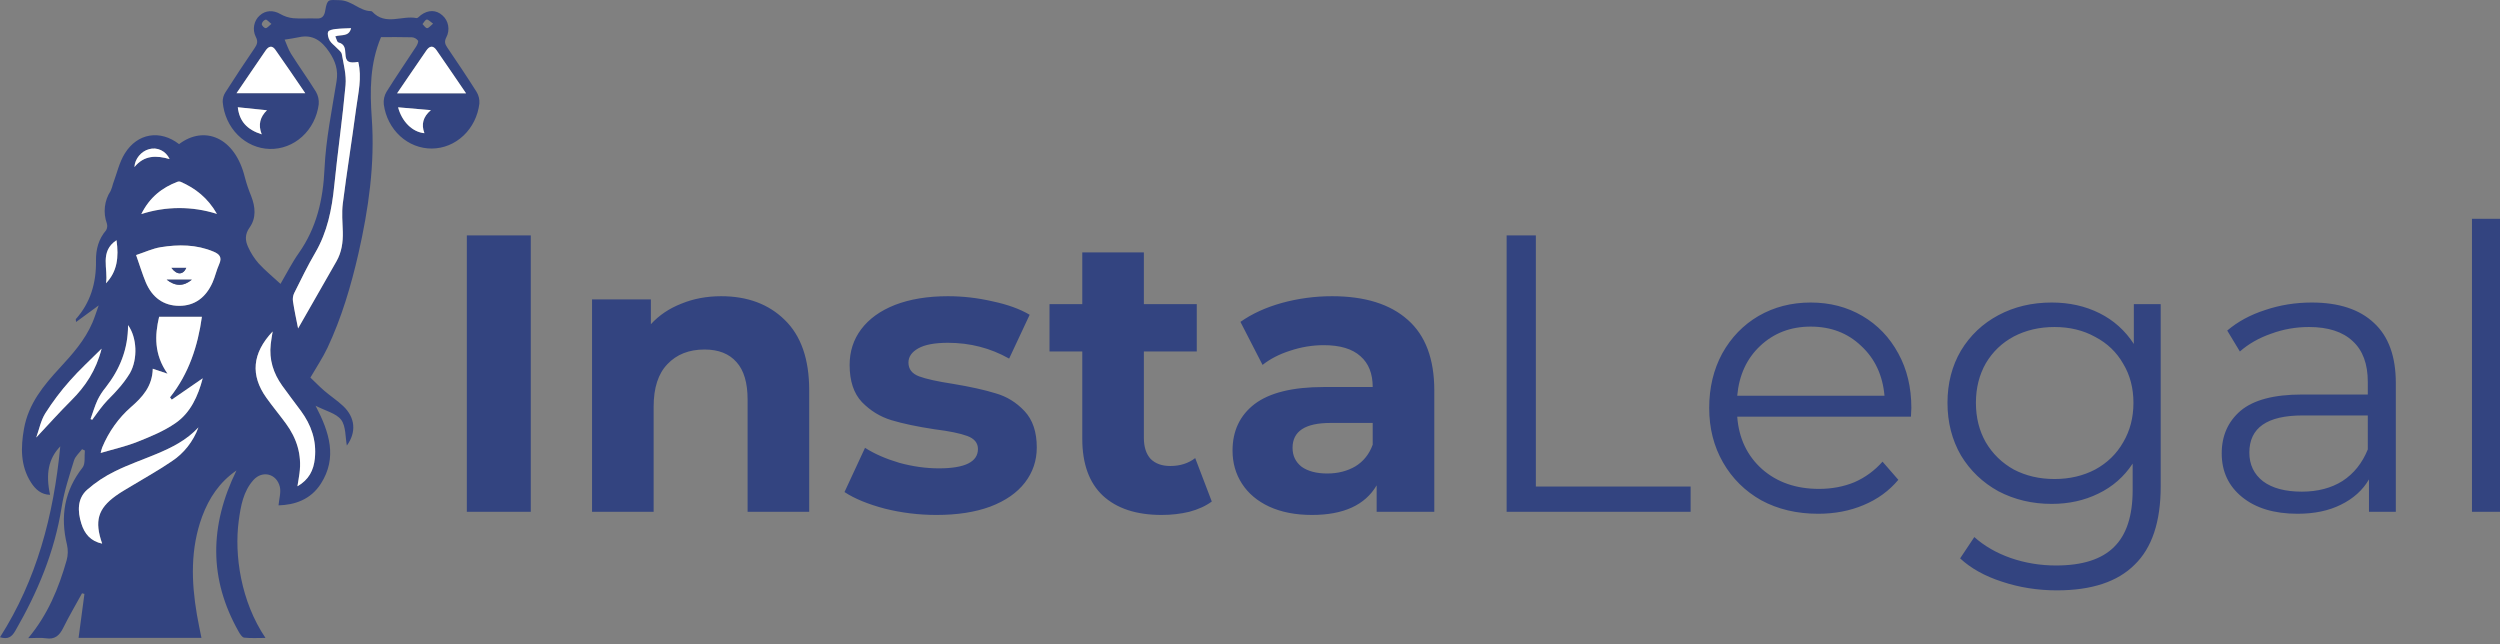<svg width="194" height="50" viewBox="0 0 194 50" fill="none" xmlns="http://www.w3.org/2000/svg">
<rect x="0" y="0" width="194" height="50" fill="#808080" stroke="none"/>
<path d="M18.35 36.508C17.032 37.415 16.223 38.639 15.684 40.088C14.773 42.574 14.841 45.127 15.28 47.696C15.38 48.289 15.511 48.876 15.632 49.498H6.097L6.552 46.087L6.365 46.04C5.877 46.932 5.36 47.807 4.908 48.721C4.612 49.328 4.24 49.637 3.575 49.532C3.16 49.468 2.73 49.52 2.189 49.52C3.705 47.71 4.551 45.655 5.169 43.485C5.278 43.093 5.289 42.677 5.2 42.279C4.656 40.052 5.007 38.071 6.41 36.279C6.636 35.989 6.536 35.407 6.586 34.961L6.368 34.855C6.154 35.146 5.843 35.406 5.742 35.736C5.378 36.926 4.978 38.12 4.785 39.346C4.233 42.838 2.907 45.973 1.185 48.957C0.902 49.445 0.604 49.63 0 49.449C2.829 45.01 4.156 40.06 4.677 34.64C3.757 35.589 3.535 36.776 3.885 38.397C3.2 38.384 2.753 37.981 2.404 37.438C1.58 36.148 1.605 34.714 1.863 33.264C2.214 31.313 3.389 29.904 4.637 28.551C5.615 27.489 6.58 26.414 7.173 25.036C7.347 24.628 7.479 24.197 7.658 23.699L5.906 24.985C5.888 24.827 5.869 24.779 5.883 24.765C7.014 23.5 7.476 21.959 7.449 20.235C7.436 19.341 7.652 18.547 8.233 17.869C8.278 17.791 8.307 17.703 8.317 17.611C8.327 17.52 8.318 17.427 8.291 17.34C8.142 16.927 8.09 16.483 8.141 16.044C8.191 15.606 8.342 15.187 8.58 14.826C8.66 14.645 8.724 14.456 8.771 14.261C9.067 13.47 9.252 12.605 9.683 11.912C10.674 10.312 12.442 10.058 13.896 11.184C15.825 9.716 18.23 10.604 19.003 13.768C19.133 14.26 19.295 14.742 19.489 15.21C19.82 16.055 19.897 16.916 19.367 17.659C18.988 18.187 19.025 18.673 19.253 19.165C19.463 19.635 19.741 20.067 20.075 20.447C20.58 20.997 21.161 21.468 21.767 22.029C22.251 21.204 22.664 20.375 23.187 19.637C24.563 17.681 25.075 15.508 25.183 13.078C25.287 10.812 25.756 8.561 26.115 6.315C26.263 5.432 26.02 4.733 25.55 4.037C24.958 3.152 24.252 2.653 23.199 2.887C22.833 2.967 22.458 3.015 22.089 3.076C22.254 3.45 22.378 3.853 22.591 4.184C23.216 5.173 23.898 6.122 24.517 7.12C24.688 7.412 24.764 7.757 24.732 8.101C24.606 9.075 24.149 9.966 23.447 10.604C22.746 11.242 21.849 11.581 20.929 11.558C20.008 11.535 19.128 11.151 18.455 10.479C17.782 9.807 17.365 8.894 17.282 7.914C17.274 7.648 17.347 7.387 17.489 7.169C18.23 6.009 18.987 4.863 19.761 3.73C19.961 3.436 20.038 3.216 19.846 2.852C19.71 2.58 19.668 2.267 19.724 1.966C19.781 1.664 19.934 1.393 20.157 1.199C20.61 0.786 21.218 0.776 21.747 1.085C22.061 1.267 22.405 1.379 22.76 1.414C23.364 1.466 23.976 1.406 24.583 1.436C25.028 1.458 25.176 1.202 25.239 0.814C25.398 -0.125 25.508 -0.002 26.35 0.014C27.297 0.031 27.901 0.857 28.788 0.863C28.827 0.866 28.865 0.883 28.893 0.912C29.916 2.012 31.187 1.178 32.323 1.403C32.418 1.422 32.547 1.257 32.656 1.175C33.23 0.748 33.856 0.756 34.336 1.197C34.567 1.397 34.724 1.679 34.778 1.992C34.832 2.304 34.781 2.627 34.632 2.902C34.469 3.219 34.528 3.42 34.705 3.682C35.475 4.818 36.243 5.957 36.977 7.122C37.145 7.392 37.224 7.715 37.2 8.039C37.084 8.998 36.648 9.879 35.97 10.52C35.293 11.162 34.422 11.519 33.517 11.527C32.612 11.534 31.735 11.192 31.048 10.562C30.362 9.933 29.912 9.059 29.782 8.102C29.746 7.76 29.82 7.414 29.994 7.123C30.734 5.938 31.525 4.791 32.286 3.624C32.377 3.485 32.492 3.233 32.434 3.149C32.376 3.074 32.305 3.013 32.224 2.969C32.143 2.925 32.054 2.899 31.963 2.893C31.125 2.868 30.285 2.882 29.566 2.882C28.693 4.962 28.701 7.047 28.85 9.172C29.101 12.734 28.6 16.21 27.814 19.676C27.233 22.207 26.504 24.667 25.41 26.994C25.05 27.757 24.575 28.459 24.087 29.301C24.425 29.617 24.78 29.994 25.167 30.324C25.639 30.731 26.164 31.073 26.62 31.5C27.588 32.406 27.657 33.556 26.916 34.575C26.794 33.942 26.849 33.071 26.472 32.574C26.094 32.077 25.272 31.887 24.489 31.487C25.58 33.569 26.18 35.526 24.902 37.53C24.101 38.785 22.857 39.18 21.614 39.217C21.658 38.704 21.818 38.203 21.715 37.774C21.466 36.752 20.363 36.483 19.674 37.242C18.881 38.117 18.681 39.264 18.527 40.406C18.168 43.07 18.693 46.679 20.601 49.503C20.009 49.503 19.474 49.539 18.945 49.48C18.79 49.463 18.627 49.202 18.522 49.019C16.207 44.932 16.248 40.805 18.35 36.508ZM11.854 28.614C11.823 29.994 11.031 30.838 10.155 31.599C9.197 32.439 8.437 33.506 7.934 34.716C7.883 34.858 7.842 35.004 7.811 35.153C8.803 34.858 9.766 34.646 10.675 34.282C11.691 33.876 12.729 33.447 13.637 32.821C14.78 32.03 15.366 30.748 15.73 29.358L13.328 31.011L13.191 30.834C14.653 28.995 15.354 26.834 15.666 24.58H12.347C12.005 26.029 11.949 27.496 12.999 28.997L11.854 28.614ZM23.131 25.487C24.111 23.775 25.108 22.032 26.107 20.29C26.512 19.584 26.623 18.812 26.601 17.999C26.581 17.268 26.515 16.525 26.601 15.807C26.916 13.34 27.308 10.885 27.637 8.42C27.796 7.229 28.102 6.036 27.799 4.817C27.058 4.935 26.829 4.817 26.802 4.184C26.783 3.741 26.726 3.426 26.26 3.306C26.153 3.277 26.101 3.004 26.015 2.831C26.501 2.673 27.067 2.888 27.243 2.199C26.809 2.221 26.421 2.219 26.039 2.267C25.833 2.292 25.524 2.344 25.463 2.483C25.389 2.654 25.475 2.958 25.585 3.154C25.71 3.374 25.94 3.526 26.116 3.716C26.264 3.874 26.492 4.032 26.525 4.214C26.663 5.005 26.883 5.826 26.814 6.611C26.58 9.213 26.201 11.801 25.939 14.402C25.752 16.254 25.396 18.024 24.457 19.633C23.865 20.643 23.351 21.706 22.828 22.756C22.735 22.951 22.702 23.172 22.732 23.389C22.842 24.068 22.99 24.754 23.132 25.487H23.131ZM10.561 19.793C10.857 20.624 11.048 21.282 11.312 21.908C11.811 23.087 12.698 23.734 13.904 23.734C15.109 23.734 15.985 23.076 16.498 21.913C16.698 21.46 16.802 20.964 17.006 20.511C17.258 19.959 17.03 19.72 16.578 19.531C15.246 18.966 13.853 18.961 12.469 19.184C11.848 19.284 11.253 19.565 10.561 19.793ZM7.928 42.186C7.313 40.428 7.599 39.47 9.005 38.462C9.41 38.171 9.847 37.932 10.272 37.671C11.291 37.049 12.337 36.472 13.326 35.798C14.267 35.184 14.994 34.26 15.4 33.166C14.484 34.156 13.339 34.724 12.158 35.222C11.082 35.671 9.978 36.048 8.934 36.567C8.152 36.944 7.421 37.429 6.758 38.01C5.995 38.696 6.017 39.675 6.314 40.623C6.562 41.423 7.029 41.995 7.928 42.186ZM21.158 25.722C19.561 27.415 19.424 29.124 20.671 30.87C21.156 31.552 21.691 32.194 22.186 32.868C23.015 34.002 23.43 35.274 23.237 36.728C23.196 37.044 23.139 37.348 23.077 37.734C23.966 37.225 24.335 36.499 24.429 35.564C24.57 34.169 24.141 32.971 23.353 31.892C22.87 31.232 22.366 30.592 21.894 29.926C21.218 28.977 20.869 27.91 21.005 26.7C21.039 26.414 21.094 26.131 21.158 25.722ZM36.166 7.242C35.384 6.098 34.632 4.987 33.866 3.885C33.595 3.494 33.324 3.568 33.073 3.934C32.605 4.628 32.126 5.315 31.654 6.005C31.374 6.413 31.095 6.824 30.812 7.24L36.166 7.242ZM23.686 7.231C22.886 6.062 22.135 4.946 21.362 3.848C21.105 3.483 20.832 3.591 20.604 3.926C20.167 4.568 19.727 5.207 19.29 5.85L18.348 7.231H23.686ZM16.835 16.599C16.119 15.349 15.152 14.603 14.009 14.107C13.935 14.081 13.856 14.081 13.782 14.107C12.598 14.563 11.626 15.293 10.968 16.617C12.88 15.998 14.92 15.992 16.835 16.599ZM7.885 27.056C6.977 27.967 6.155 28.714 5.423 29.549C4.723 30.335 4.085 31.182 3.514 32.08C3.169 32.634 3.035 33.336 2.811 33.958C3.741 32.969 4.615 31.99 5.538 31.071C6.617 29.986 7.451 28.763 7.885 27.056ZM7.027 32.522L7.153 32.579C7.449 32.177 7.737 31.758 8.06 31.378C8.383 30.998 8.8 30.627 9.135 30.225C9.489 29.836 9.807 29.413 10.084 28.959C10.708 27.852 10.628 26.186 9.936 25.232C9.936 27.102 9.293 28.674 8.202 30.065C7.956 30.363 7.744 30.691 7.571 31.043C7.353 31.512 7.205 32.023 7.027 32.517V32.522ZM33.437 8.547L30.892 8.329C31.189 9.45 32.012 10.254 32.935 10.338C32.677 9.654 32.819 9.072 33.437 8.547ZM20.309 10.426C20.013 9.656 20.195 9.067 20.715 8.555L18.453 8.322C18.575 9.387 19.138 10.048 20.309 10.426ZM8.224 21.983C9.098 21.07 9.23 19.958 9.042 18.64C7.694 19.529 8.42 20.886 8.224 21.983ZM13.162 12.344C13.021 12.037 12.784 11.793 12.492 11.653C12.2 11.513 11.872 11.486 11.564 11.576C10.958 11.735 10.462 12.323 10.431 12.964C11.197 12.027 12.143 12.048 13.162 12.344ZM21.061 1.854C20.854 1.695 20.719 1.509 20.608 1.523C20.535 1.548 20.47 1.593 20.418 1.653C20.366 1.713 20.33 1.787 20.312 1.866C20.312 1.98 20.5 2.183 20.617 2.183C20.734 2.183 20.859 2.017 21.061 1.854ZM33.606 1.835C33.379 1.676 33.236 1.504 33.115 1.518C32.995 1.532 32.896 1.743 32.788 1.868C32.907 1.982 33.019 2.184 33.145 2.184C33.271 2.184 33.392 2.009 33.606 1.835Z" fill="#334480"/>
<path d="M11.855 28.613L13 28.999C11.95 27.497 12.006 26.029 12.348 24.582H15.668C15.355 26.836 14.655 28.999 13.193 30.835L13.329 31.013L15.731 29.355C15.367 30.745 14.782 32.025 13.639 32.818C12.735 33.45 11.698 33.873 10.677 34.279C9.767 34.643 8.804 34.855 7.812 35.149C7.844 35.001 7.885 34.855 7.935 34.713C8.438 33.503 9.199 32.436 10.157 31.596C11.03 30.838 11.824 29.992 11.855 28.613Z" fill="white"/>
<path d="M23.132 25.487C22.984 24.754 22.836 24.063 22.734 23.375C22.703 23.158 22.737 22.937 22.83 22.742C23.357 21.692 23.867 20.628 24.459 19.619C25.402 18.01 25.756 16.24 25.94 14.388C26.202 11.787 26.58 9.2 26.815 6.596C26.886 5.805 26.667 4.994 26.526 4.2C26.494 4.013 26.266 3.86 26.118 3.701C25.942 3.512 25.712 3.36 25.586 3.14C25.478 2.95 25.391 2.641 25.465 2.469C25.525 2.328 25.835 2.278 26.041 2.252C26.424 2.205 26.812 2.206 27.245 2.184C27.069 2.872 26.504 2.659 26.017 2.817C26.103 2.996 26.153 3.271 26.261 3.292C26.728 3.412 26.784 3.728 26.803 4.17C26.83 4.802 27.052 4.924 27.8 4.802C28.096 6.022 27.8 7.215 27.639 8.406C27.31 10.871 26.916 13.326 26.602 15.792C26.51 16.511 26.577 17.254 26.602 17.985C26.623 18.798 26.513 19.567 26.109 20.276C25.111 22.032 24.113 23.775 23.132 25.487Z" fill="white"/>
<path d="M10.561 19.793C11.251 19.565 11.847 19.284 12.467 19.183C13.853 18.959 15.238 18.964 16.577 19.529C17.021 19.719 17.257 19.958 17.005 20.51C16.8 20.959 16.697 21.459 16.497 21.912C15.983 23.074 15.112 23.739 13.902 23.732C12.692 23.726 11.809 23.085 11.312 21.907C11.05 21.282 10.857 20.624 10.561 19.793ZM12.931 21.7C13.594 22.225 14.244 22.242 14.889 21.7H12.931ZM13.304 20.787C13.725 21.361 14.21 21.34 14.453 20.787H13.304Z" fill="white"/>
<path d="M7.928 42.186C7.03 41.995 6.555 41.422 6.31 40.623C6.014 39.674 5.995 38.694 6.755 38.01C7.418 37.429 8.15 36.944 8.932 36.567C9.976 36.048 11.082 35.673 12.156 35.222C13.341 34.727 14.483 34.159 15.398 33.166C14.993 34.26 14.265 35.184 13.325 35.798C12.338 36.475 11.291 37.052 10.265 37.674C9.84 37.934 9.403 38.172 8.997 38.465C7.599 39.47 7.313 40.428 7.928 42.186Z" fill="white"/>
<path d="M21.158 25.722C21.094 26.129 21.041 26.414 21.01 26.702C20.87 27.912 21.22 28.975 21.898 29.927C22.371 30.593 22.874 31.236 23.357 31.894C24.146 32.973 24.574 34.169 24.434 35.565C24.339 36.502 23.966 37.228 23.082 37.736C23.144 37.35 23.2 37.041 23.241 36.73C23.434 35.276 23.021 34.004 22.19 32.87C21.695 32.194 21.161 31.552 20.675 30.872C19.424 29.124 19.56 27.415 21.158 25.722Z" fill="white"/>
<path d="M36.166 7.242H30.814C31.097 6.826 31.375 6.415 31.655 6.006C32.128 5.315 32.605 4.628 33.074 3.936C33.326 3.564 33.597 3.496 33.868 3.887C34.632 4.988 35.384 6.098 36.166 7.242Z" fill="white"/>
<path d="M23.687 7.231H18.356L19.29 5.858C19.734 5.217 20.168 4.576 20.604 3.934C20.832 3.597 21.106 3.491 21.362 3.856C22.137 4.946 22.886 6.062 23.687 7.231Z" fill="white"/>
<path d="M16.835 16.599C14.919 15.99 12.878 15.994 10.964 16.612C11.627 15.288 12.593 14.555 13.778 14.103C13.851 14.076 13.931 14.076 14.005 14.103C15.152 14.603 16.119 15.349 16.835 16.599Z" fill="white"/>
<path d="M7.885 27.056C7.448 28.766 6.618 29.989 5.537 31.065C4.613 31.985 3.741 32.963 2.811 33.952C3.034 33.33 3.169 32.628 3.514 32.074C4.084 31.176 4.723 30.329 5.423 29.543C6.155 28.709 6.975 27.964 7.885 27.056Z" fill="white"/>
<path d="M7.028 32.517C7.205 32.022 7.353 31.512 7.571 31.038C7.744 30.687 7.956 30.359 8.202 30.062C9.293 28.67 9.941 27.099 9.936 25.229C10.626 26.178 10.708 27.85 10.084 28.956C9.807 29.409 9.489 29.833 9.135 30.221C8.794 30.623 8.394 30.973 8.06 31.375C7.725 31.777 7.451 32.172 7.155 32.574L7.028 32.517Z" fill="white"/>
<path d="M33.437 8.547C32.821 9.067 32.679 9.654 32.935 10.336C32.012 10.252 31.19 9.449 30.892 8.327L33.437 8.547Z" fill="white"/>
<path d="M20.309 10.426C19.137 10.048 18.573 9.387 18.453 8.322L20.715 8.555C20.195 9.069 20.008 9.654 20.309 10.426Z" fill="white"/>
<path d="M8.224 21.983C8.421 20.886 7.694 19.527 9.042 18.64C9.228 19.959 9.098 21.071 8.224 21.983Z" fill="white"/>
<path d="M13.162 12.344C12.143 12.054 11.197 12.027 10.432 12.964C10.462 12.331 10.958 11.736 11.565 11.576C11.873 11.486 12.201 11.513 12.493 11.653C12.784 11.793 13.021 12.037 13.162 12.344Z" fill="white"/>
<path d="M12.931 21.7H14.889C14.248 22.242 13.597 22.225 12.931 21.7Z" fill="#334480"/>
<path d="M13.307 20.788H14.456C14.213 21.342 13.726 21.361 13.307 20.788Z" fill="#334480"/>
<path d="M36.226 18.268H41.189V39.715H36.226V18.268ZM55.961 22.986C58.004 22.986 59.648 23.599 60.894 24.824C62.16 26.05 62.794 27.868 62.794 30.278V39.715H58.014V31.013C58.014 29.706 57.728 28.736 57.156 28.103C56.584 27.449 55.757 27.122 54.674 27.122C53.469 27.122 52.509 27.5 51.794 28.256C51.079 28.991 50.722 30.094 50.722 31.565V39.715H45.942V23.231H50.508V25.161C51.14 24.467 51.927 23.936 52.867 23.568C53.806 23.18 54.838 22.986 55.961 22.986ZM72.671 39.96C71.303 39.96 69.965 39.797 68.658 39.47C67.351 39.123 66.309 38.694 65.533 38.183L67.126 34.751C67.861 35.221 68.75 35.609 69.791 35.916C70.833 36.201 71.855 36.344 72.855 36.344C74.877 36.344 75.889 35.844 75.889 34.843C75.889 34.373 75.613 34.036 75.061 33.832C74.51 33.628 73.662 33.454 72.518 33.311C71.17 33.107 70.057 32.872 69.179 32.607C68.301 32.341 67.535 31.871 66.881 31.197C66.248 30.523 65.931 29.563 65.931 28.317C65.931 27.276 66.227 26.356 66.82 25.56C67.432 24.743 68.311 24.11 69.454 23.66C70.619 23.211 71.987 22.986 73.56 22.986C74.724 22.986 75.879 23.119 77.022 23.384C78.186 23.63 79.147 23.977 79.902 24.426L78.309 27.827C76.859 27.01 75.276 26.601 73.56 26.601C72.539 26.601 71.773 26.744 71.262 27.03C70.752 27.316 70.496 27.684 70.496 28.133C70.496 28.644 70.772 29.001 71.323 29.206C71.875 29.41 72.753 29.604 73.958 29.788C75.306 30.012 76.409 30.258 77.267 30.523C78.125 30.768 78.871 31.228 79.504 31.902C80.137 32.576 80.454 33.516 80.454 34.721C80.454 35.742 80.147 36.651 79.535 37.447C78.922 38.244 78.023 38.867 76.838 39.316C75.674 39.745 74.285 39.96 72.671 39.96ZM94.035 38.918C93.564 39.265 92.982 39.531 92.288 39.715C91.614 39.878 90.899 39.96 90.144 39.96C88.183 39.96 86.661 39.46 85.578 38.459C84.516 37.458 83.985 35.987 83.985 34.047V27.276H81.442V23.599H83.985V19.585H88.765V23.599H92.87V27.276H88.765V33.985C88.765 34.68 88.938 35.221 89.286 35.609C89.653 35.977 90.164 36.161 90.817 36.161C91.573 36.161 92.216 35.956 92.748 35.548L94.035 38.918ZM103.366 22.986C105.919 22.986 107.88 23.599 109.249 24.824C110.617 26.029 111.302 27.858 111.302 30.309V39.715H106.828V37.662C105.929 39.194 104.255 39.96 101.804 39.96C100.537 39.96 99.434 39.745 98.495 39.316C97.576 38.888 96.871 38.295 96.381 37.539C95.89 36.783 95.645 35.926 95.645 34.966C95.645 33.434 96.217 32.229 97.361 31.35C98.525 30.472 100.312 30.033 102.723 30.033H106.522C106.522 28.991 106.205 28.195 105.572 27.643C104.939 27.071 103.989 26.785 102.723 26.785C101.844 26.785 100.976 26.928 100.119 27.214C99.281 27.48 98.566 27.847 97.974 28.317L96.258 24.978C97.157 24.344 98.229 23.854 99.475 23.507C100.741 23.16 102.038 22.986 103.366 22.986ZM102.999 36.743C103.815 36.743 104.541 36.559 105.174 36.191C105.807 35.803 106.256 35.242 106.522 34.506V32.821H103.244C101.283 32.821 100.302 33.465 100.302 34.751C100.302 35.364 100.537 35.854 101.007 36.222C101.497 36.569 102.161 36.743 102.999 36.743ZM116.914 18.268H119.182V37.754H131.192V39.715H116.914V18.268ZM148.29 32.331H134.809C134.932 34.006 135.575 35.364 136.739 36.406C137.904 37.427 139.374 37.938 141.151 37.938C142.152 37.938 143.071 37.764 143.909 37.417C144.746 37.049 145.471 36.518 146.084 35.824L147.31 37.233C146.594 38.091 145.696 38.744 144.613 39.194C143.551 39.644 142.377 39.868 141.09 39.868C139.436 39.868 137.965 39.521 136.678 38.826C135.411 38.111 134.421 37.131 133.706 35.885C132.991 34.639 132.634 33.23 132.634 31.657C132.634 30.084 132.971 28.675 133.645 27.429C134.339 26.183 135.279 25.212 136.464 24.518C137.669 23.823 139.017 23.476 140.508 23.476C141.999 23.476 143.337 23.823 144.522 24.518C145.706 25.212 146.636 26.183 147.31 27.429C147.984 28.654 148.321 30.064 148.321 31.657L148.29 32.331ZM140.508 25.345C138.955 25.345 137.648 25.846 136.586 26.846C135.544 27.827 134.952 29.114 134.809 30.707H146.237C146.094 29.114 145.491 27.827 144.43 26.846C143.388 25.846 142.081 25.345 140.508 25.345ZM167.67 23.599V37.754C167.67 40.491 166.995 42.513 165.647 43.82C164.319 45.148 162.308 45.812 159.612 45.812C158.12 45.812 156.701 45.587 155.353 45.138C154.025 44.709 152.942 44.106 152.105 43.33L153.208 41.676C153.984 42.37 154.924 42.911 156.027 43.3C157.15 43.688 158.325 43.882 159.55 43.882C161.593 43.882 163.094 43.401 164.054 42.442C165.014 41.502 165.494 40.031 165.494 38.03V35.977C164.82 36.998 163.932 37.775 162.829 38.305C161.746 38.836 160.541 39.102 159.213 39.102C157.701 39.102 156.323 38.775 155.077 38.122C153.851 37.447 152.881 36.518 152.166 35.334C151.472 34.128 151.125 32.77 151.125 31.259C151.125 29.747 151.472 28.399 152.166 27.214C152.881 26.029 153.851 25.11 155.077 24.457C156.303 23.803 157.681 23.476 159.213 23.476C160.581 23.476 161.818 23.752 162.921 24.303C164.024 24.855 164.912 25.652 165.586 26.693V23.599H167.67ZM159.428 37.172C160.592 37.172 161.644 36.927 162.583 36.437C163.523 35.926 164.248 35.221 164.759 34.322C165.29 33.424 165.555 32.402 165.555 31.259C165.555 30.115 165.29 29.104 164.759 28.225C164.248 27.327 163.523 26.632 162.583 26.142C161.664 25.631 160.612 25.376 159.428 25.376C158.263 25.376 157.211 25.621 156.272 26.111C155.353 26.601 154.628 27.296 154.097 28.195C153.586 29.093 153.331 30.115 153.331 31.259C153.331 32.402 153.586 33.424 154.097 34.322C154.628 35.221 155.353 35.926 156.272 36.437C157.211 36.927 158.263 37.172 159.428 37.172ZM179.39 23.476C181.494 23.476 183.108 24.007 184.231 25.07C185.355 26.111 185.916 27.664 185.916 29.727V39.715H183.833V37.202C183.343 38.04 182.617 38.694 181.657 39.163C180.718 39.633 179.595 39.868 178.287 39.868C176.49 39.868 175.06 39.439 173.998 38.581C172.935 37.723 172.405 36.59 172.405 35.18C172.405 33.812 172.895 32.709 173.875 31.871C174.876 31.034 176.459 30.615 178.624 30.615H183.741V29.635C183.741 28.246 183.353 27.194 182.577 26.479C181.801 25.744 180.667 25.376 179.176 25.376C178.155 25.376 177.174 25.549 176.234 25.897C175.295 26.224 174.488 26.683 173.814 27.276L172.833 25.652C173.651 24.957 174.631 24.426 175.775 24.058C176.918 23.67 178.124 23.476 179.39 23.476ZM178.624 38.152C179.85 38.152 180.902 37.877 181.78 37.325C182.658 36.753 183.312 35.936 183.741 34.874V32.239H178.685C175.928 32.239 174.549 33.199 174.549 35.119C174.549 36.059 174.907 36.804 175.622 37.356C176.336 37.886 177.337 38.152 178.624 38.152ZM191.825 16.981H194V39.715H191.825V16.981Z" fill="#334480"/>
</svg>
